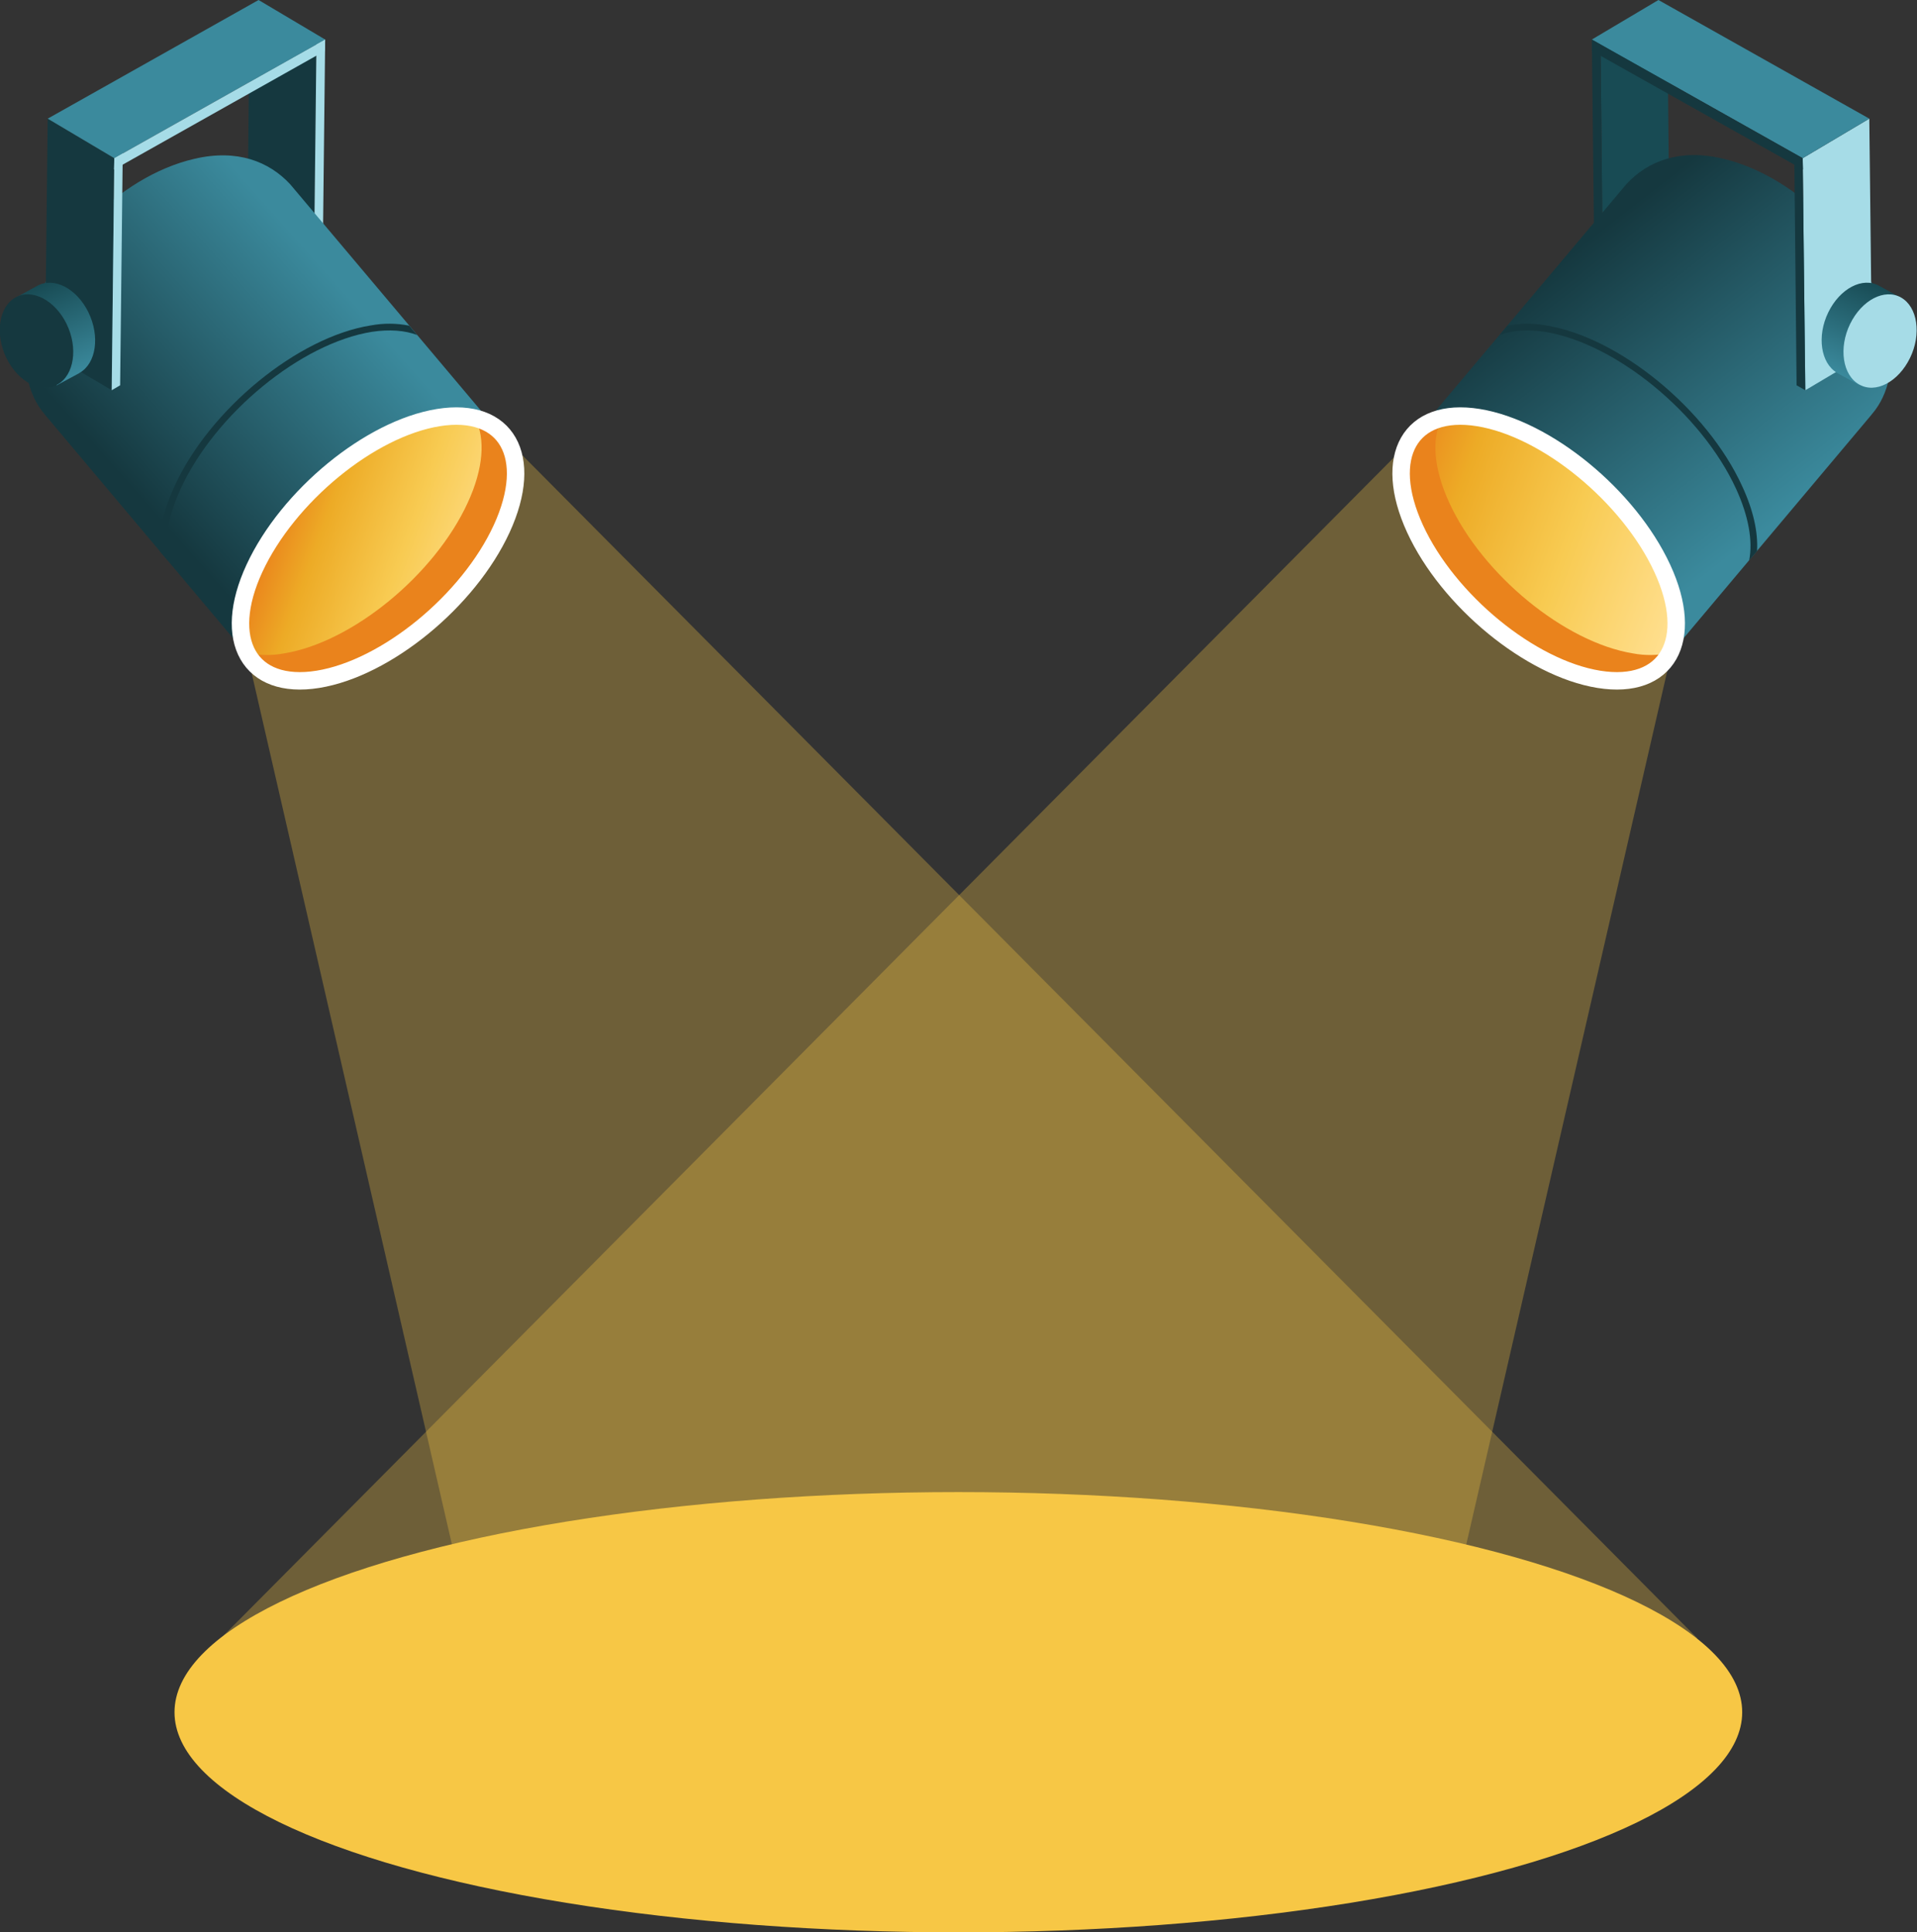 <?xml version="1.0" encoding="utf-8"?>
<!-- Generator: Adobe Illustrator 22.0.1, SVG Export Plug-In . SVG Version: 6.00 Build 0)  -->
<svg version="1.1" id="Layer_1" xmlns="http://www.w3.org/2000/svg" xmlns:xlink="http://www.w3.org/1999/xlink" x="0px" y="0px"
	 viewBox="0 0 659.1 664.5" style="enable-background:new 0 0 659.1 664.5;" xml:space="preserve">
<rect x="0" y="0" width="659.1" height="664.5" fill="#333333" stroke="none"/>
<style type="text/css">
	.st0{opacity:0.3;fill:#F7C745;enable-background:new    ;}
	.st1{fill:#15383F;}
	.st2{fill:#A6DCE7;}
	.st3{fill:url(#SVGID_1_);}
	.st4{fill:url(#SVGID_2_);}
	.st5{fill:#EA831C;}
	.st6{fill:none;stroke:#FFFFFF;stroke-width:6;stroke-miterlimit:10;}
	.st7{fill:#3B8A9D;}
	.st8{fill:url(#SVGID_3_);}
	.st9{fill:#184B54;}
	.st10{fill:url(#SVGID_4_);}
	.st11{fill:url(#SVGID_5_);}
	.st12{fill:url(#SVGID_6_);}
	.st13{fill:#F7C745;}
</style>
<title>33_Spotlight</title>
<g>
	<g id="Layer_2_1_">
		<polygon class="st0" points="84.9,224.4 162.8,563.4 583.6,563.4 170.4,147.3 		"/>
		<polygon class="st0" points="574.7,224.4 496.7,563.4 75.9,563.4 489.2,147.3 		"/>
		<polygon class="st1" points="85.9,1.7 85,81.5 107.9,95 108.8,15.2 		"/>
		<polygon class="st2" points="107.9,95 110.9,93.4 111.8,13.6 108.8,15.2 		"/>
		
			<linearGradient id="SVGID_1_" gradientUnits="userSpaceOnUse" x1="216.659" y1="702.42" x2="163.109" y2="609.66" gradientTransform="matrix(0.93 0.34 0.2 -1 -226.533 724.149)">
			<stop  offset="1.000000e-02" style="stop-color:#3B8A9D"/>
			<stop  offset="1" style="stop-color:#15383F"/>
		</linearGradient>
		<path class="st3" d="M88,228.8l82.4-81.6L99.8,63.4l0,0c-7.3-7.9-18.3-12.2-32.9-8.8c-26.2,6-51.8,32.4-57.1,58.8
			c-2.5,12.2-0.2,22.3,5.5,29l0,0l0.1,0.1l0.3,0.4L88,228.8z"/>
		<path class="st1" d="M143.4,115.2l-2.7-3.2c-4.4-0.9-8.8-0.9-13.2-0.1c-25.1,4-55.4,28.8-67.5,55.3c-3.8,8.2-5.5,15.8-5.1,22.3
			l2.7,3.2c-1.4-6.7,0.2-15.2,4.5-24.6c11.9-25.9,41.4-50.1,65.8-54C133.9,113.2,139.2,113.6,143.4,115.2z"/>
		
			<linearGradient id="SVGID_2_" gradientUnits="userSpaceOnUse" x1="280.822" y1="535.223" x2="356.125" y2="535.223" gradientTransform="matrix(0.98 0.26 0.33 -0.93 -357.752 603.834)">
			<stop  offset="0" style="stop-color:#EA831C"/>
			<stop  offset="0.22" style="stop-color:#EDAB26"/>
			<stop  offset="0.6" style="stop-color:#F8CB52"/>
			<stop  offset="1" style="stop-color:#FFDF8F"/>
		</linearGradient>
		<path class="st4" d="M172.5,181.8c-11.4,24.8-39.7,48-63.2,51.8s-33.3-13.4-21.8-38.2s39.7-48,63.2-51.8S183.9,157,172.5,181.8z"
			/>
		<path class="st5" d="M163.4,143.9c3.5,6.9,2.9,17.1-2.6,29c-11.4,24.8-39.7,48-63.2,51.8c-4.2,0.8-8.5,0.7-12.7-0.2
			c3.8,7.5,12.2,11.1,24.4,9.2c23.5-3.8,51.8-26.9,63.2-51.8C181.5,162.1,177.3,147.2,163.4,143.9z"/>
		<path class="st6" d="M172.5,181.8c-11.4,24.8-39.7,48-63.2,51.8s-33.3-13.4-21.8-38.2s39.7-48,63.2-51.8S183.9,157,172.5,181.8z"
			/>
		<polygon class="st1" points="15.5,120.6 38.4,134.2 39.3,54.4 16.4,40.8 		"/>
		<polygon class="st2" points="38.4,134.2 41.3,132.5 42.2,52.7 39.3,54.4 		"/>
		<polygon class="st7" points="88.9,0 16.4,40.8 39.3,54.4 111.8,13.6 		"/>
		<polygon class="st2" points="39.3,54.4 111.8,13.6 111.7,17.5 39.2,58.3 		"/>
		
			<linearGradient id="SVGID_3_" gradientUnits="userSpaceOnUse" x1="38.946" y1="549.825" x2="24.596" y2="580.735" gradientTransform="matrix(1 2.896841e-02 2.896841e-02 -1 -30.558 679.182)">
			<stop  offset="1.000000e-02" style="stop-color:#3B8A9D"/>
			<stop  offset="1" style="stop-color:#184B54"/>
		</linearGradient>
		<path class="st8" d="M30.4,107.4c-4-8.2-11.9-12.3-17.6-9.1l-7.5,4.1l0.2,0.4c-4,4.1-4.6,12.1-1.1,19.3c3.4,7,9.6,11,14.9,10
			l0.2,0.4l7.6-4.1l0,0l0.3-0.2C33.1,124.9,34.4,115.6,30.4,107.4z"/>
		<path class="st1" d="M19.8,132.2c5.7-3.2,7.1-12.6,3.1-20.8s-11.9-12.3-17.6-9.1s-7.1,12.6-3.1,20.8S14.1,135.5,19.8,132.2z"/>
		<polygon class="st9" points="573.2,1.7 574,81.5 551.1,95 550.3,15.2 		"/>
		<polygon class="st1" points="551.1,95 548.2,93.4 547.3,13.6 550.3,15.2 		"/>
		
			<linearGradient id="SVGID_4_" gradientUnits="userSpaceOnUse" x1="-1205.596" y1="127.788" x2="-1167.036" y2="243.568" gradientTransform="matrix(-0.93 0.34 -0.2 -1 -492.534 724.149)">
			<stop  offset="1.000000e-02" style="stop-color:#3B8A9D"/>
			<stop  offset="1" style="stop-color:#15383F"/>
		</linearGradient>
		<path class="st10" d="M571,228.8l-82.4-81.6l70.6-83.9l0,0c7.3-7.9,18.3-12.2,32.9-8.8c26.2,6,51.8,32.4,57.1,58.8
			c2.5,12.2,0.2,22.3-5.5,29l0,0l-0.1,0.1l-0.3,0.4L571,228.8z"/>
		<path class="st1" d="M515.6,115.2l2.7-3.2c4.4-0.9,8.8-0.9,13.2-0.1c25.1,4,55.4,28.8,67.5,55.3c3.8,8.2,5.5,15.8,5.1,22.3
			l-2.7,3.2c1.3-6.7-0.2-15.2-4.5-24.6c-11.9-25.9-41.4-50.1-65.8-54C525.1,113.2,519.9,113.6,515.6,115.2z"/>
		
			<linearGradient id="SVGID_5_" gradientUnits="userSpaceOnUse" x1="-924.53" y1="208.481" x2="-1008.04" y2="145.531" gradientTransform="matrix(-0.98 0.26 -0.33 -0.93 -361.315 603.834)">
			<stop  offset="0" style="stop-color:#EA831C"/>
			<stop  offset="0.22" style="stop-color:#EDAB26"/>
			<stop  offset="0.6" style="stop-color:#F8CB52"/>
			<stop  offset="1" style="stop-color:#FFDF8F"/>
		</linearGradient>
		<path class="st11" d="M486.5,181.8c11.4,24.8,39.7,48,63.2,51.8s33.3-13.4,21.8-38.2s-39.7-48-63.2-51.8S475.1,157,486.5,181.8z"
			/>
		<path class="st5" d="M495.7,143.9c-3.5,6.9-2.9,17.1,2.6,29c11.4,24.8,39.7,48,63.2,51.8c4.2,0.8,8.5,0.7,12.7-0.2
			c-3.8,7.5-12.2,11.1-24.4,9.2c-23.5-3.8-51.8-26.9-63.2-51.8C477.5,162.1,481.8,147.2,495.7,143.9z"/>
		<path class="st6" d="M486.5,181.8c11.4,24.8,39.7,48,63.2,51.8s33.3-13.4,21.8-38.2s-39.7-48-63.2-51.8S475.1,157,486.5,181.8z"/>
		<polygon class="st2" points="643.6,120.6 620.7,134.2 619.8,54.4 642.7,40.8 		"/>
		<polygon class="st1" points="620.7,134.2 617.7,132.5 616.9,52.7 619.8,54.4 		"/>
		<polygon class="st7" points="570.2,0 642.7,40.8 619.8,54.4 547.3,13.6 		"/>
		<polygon class="st1" points="619.8,54.4 547.3,13.6 547.3,17.5 619.9,58.3 		"/>
		
			<linearGradient id="SVGID_6_" gradientUnits="userSpaceOnUse" x1="-1337.605" y1="509.743" x2="-1351.955" y2="540.653" gradientTransform="matrix(-1 3.000000e-02 -3.000000e-02 -1 -687.439 680.374)">
			<stop  offset="1.000000e-02" style="stop-color:#3B8A9D"/>
			<stop  offset="1" style="stop-color:#184B54"/>
		</linearGradient>
		<path class="st12" d="M628.6,107.4c4-8.2,11.8-12.3,17.5-9.1l7.5,4.1l-0.2,0.4c4,4.1,4.6,12.1,1.1,19.3c-3.4,7-9.6,11-14.9,10
			l-0.2,0.4l-7.5-4.1l0,0l-0.3-0.2C626,124.9,624.6,115.6,628.6,107.4z"/>
		<path class="st2" d="M639.2,132.2c-5.7-3.2-7.1-12.6-3.1-20.8s11.8-12.3,17.5-9.1s7.1,12.6,3.1,20.8S644.9,135.5,639.2,132.2z"/>
		<ellipse class="st13" cx="329.5" cy="588.8" rx="269.5" ry="75.7"/>
	</g>
</g>
</svg>

